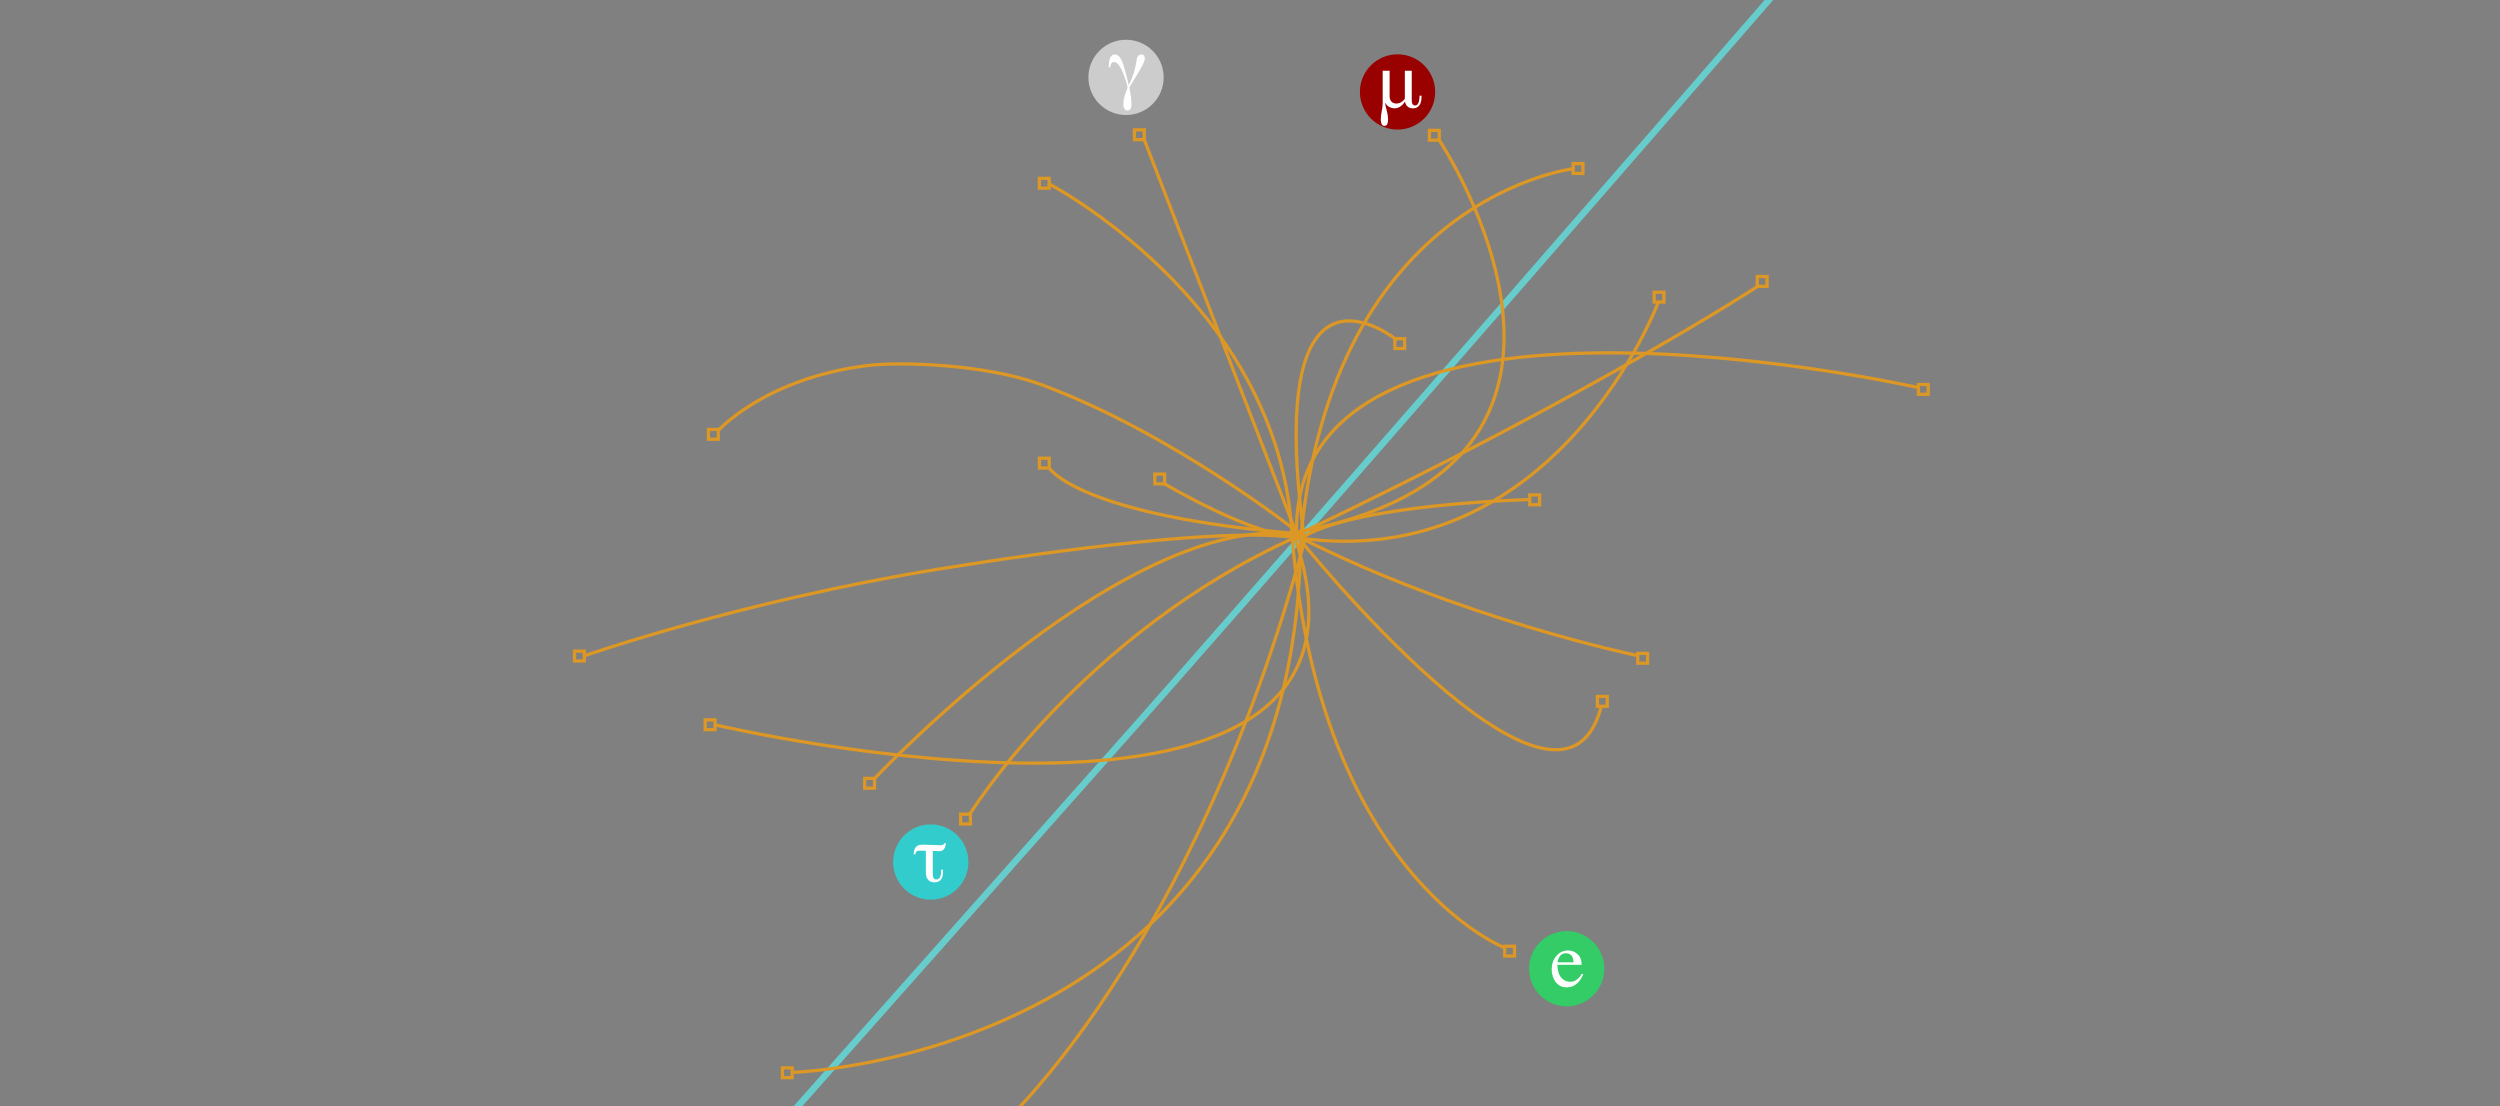 <?xml version="1.0" encoding="utf-8"?>
<!-- Generator: Adobe Illustrator 13.0.1, SVG Export Plug-In . SVG Version: 6.00 Build 14948)  -->
<!DOCTYPE svg PUBLIC "-//W3C//DTD SVG 1.1//EN" "http://www.w3.org/Graphics/SVG/1.1/DTD/svg11.dtd">
<svg version="1.1" id="Capa_1" xmlns:sketch="http://www.bohemiancoding.com/sketch/ns"
	 xmlns="http://www.w3.org/2000/svg" xmlns:xlink="http://www.w3.org/1999/xlink" x="0px" y="0px" width="764px" height="338px"
	 viewBox="0 0 764 338" enable-background="new 0 0 764 338" xml:space="preserve">
<rect x="0" y="0" width="764" height="338" fill="#808080" stroke="none"/>
<title>home_net</title>
<description>Created with Sketch.</description>
<g id="Page-1" sketch:type="MSPage">
	<path id="Path-4_1_" sketch:type="MSShapeGroup" fill="none" stroke="#66CCCC" stroke-width="2" d="M195.5,392.5
		c0,0,33.428-37.616,75.6-85.136c25.272-28.477,61.677-69.507,76.496-86.243C403.065,158.481,617.5-88.5,617.5-88.5"/>
	<path id="Path-2" sketch:type="MSShapeGroup" fill="none" stroke="#DC9724" d="M219.338,131.726c0,0,14.403-16.201,45.944-20.036
		c9.49-1.153,35.568-0.525,52.787,5.804c40.006,14.704,78.129,44.808,78.129,44.808"/>
	<path id="Path-4" sketch:type="MSShapeGroup" fill="none" stroke="#DC9724" d="M178.557,200.418c0,0,47.778-16.689,108.094-26.469
		c36.146-5.861,88.221-12.767,109.439-9.652c79.427,11.652,110.699-71.992,110.699-71.992"/>
	<path id="Path-5" sketch:type="MSShapeGroup" fill="none" stroke="#DC9724" d="M242.596,327.693c0,0,153.574-4.855,154.895-162.998
		c9.675-104.864,83.675-113.197,83.675-113.197"/>
	<path id="Path-5_1_" sketch:type="MSShapeGroup" fill="none" stroke="#DC9724" d="M459.5,289.5c0,0-58-23-64.951-130.082
		C388.366,91.279,320.248,56,320.248,56"/>
	<path id="Path-6_1_" sketch:type="MSShapeGroup" fill="none" stroke="#DC9724" d="M489.263,216.141
		c-12.651,47.871-92.649-52.013-92.649-52.013L349.685,42.685"/>
	<path id="Path-7" sketch:type="MSShapeGroup" fill="none" stroke="#DC9724" d="M537.166,87.499c0,0-49.871,32.667-140.06,75.626
		c-67.488-5.5-76.463-20.096-76.463-20.096"/>
	<path id="Path-8" sketch:type="MSShapeGroup" fill="none" stroke="#DC9724" d="M500.064,200.268c0,0-53.909-11.143-103.192-36.208
		c-13.465,0.094-40.969-16.188-40.969-16.188"/>
	<path id="Path-9" sketch:type="MSShapeGroup" fill="none" stroke="#DC9724" d="M427,104c0,0-41.5-34.098-28.304,61.209
		c-34.33,127.271-93.077,179.057-93.077,179.057"/>
	<path id="Path-10" sketch:type="MSShapeGroup" fill="none" stroke="#DC9724" d="M267.084,238.105c0,0,79.573-84.726,131.658-74.315
		c17.568-9.902,68.845-11.127,68.845-11.127"/>
	<path id="Path-11" sketch:type="MSShapeGroup" fill="none" stroke="#DC9724" d="M296.135,249.135c0,0,34.364-55.635,100.099-85.086
		C393.268,74.869,586.5,118.5,586.5,118.5"/>
	<path id="Path-12" sketch:type="MSShapeGroup" fill="none" stroke="#DC9724" d="M439.833,42.833c0,0,66.667,99.999-44.63,119.996
		C434.499,272.166,218.5,221.5,218.5,221.5"/>
</g>
<circle fill="#33CCCC" cx="284.438" cy="263.437" r="11.5"/>
<circle fill="#990000" cx="427.089" cy="28.097" r="11.5"/>
<circle fill="#33CC66" cx="478.783" cy="296.043" r="11.5"/>
<circle fill="#CCCCCC" cx="344.116" cy="23.646" r="11.5"/>
<g>
	<path fill="#FFFFFF" d="M338.826,20.538c0-0.414,0.022-0.848,0.069-1.301c0.047-0.445,0.129-0.859,0.246-1.242
		c0.125-0.398,0.316-0.719,0.574-0.961c0.234-0.258,0.562-0.387,0.984-0.387c0.586,0.016,1.104,0.32,1.559,0.914
		c0.43,0.625,0.797,1.418,1.102,2.379c0.625,2.047,1.152,4.055,1.582,6.023h0.047c0.609-1.25,1.105-2.469,1.488-3.656
		c0.383-1.148,0.68-2.539,0.892-4.172c0.077-0.477,0.254-0.852,0.526-1.125c0.258-0.242,0.57-0.363,0.938-0.363
		c0.336,0,0.59,0.113,0.762,0.34c0.18,0.234,0.27,0.539,0.27,0.914c-0.016,0.445-0.254,1.117-0.715,2.016
		c-0.469,0.906-1.016,1.863-1.641,2.871c-0.586,1.008-1.113,1.891-1.582,2.648c-0.492,0.766-0.746,1.227-0.762,1.383
		c0,0.102,0.039,0.293,0.116,0.574c0.048,0.305,0.109,0.691,0.188,1.16c0.195,0.93,0.301,2.074,0.316,3.434
		c-0.017,1.164-0.449,1.754-1.302,1.77c-0.414-0.016-0.719-0.23-0.914-0.645c-0.172-0.367-0.258-0.711-0.258-1.031
		c0.017-1.344,0.224-2.512,0.621-3.504c0.18-0.484,0.332-0.887,0.457-1.207c0.109-0.32,0.164-0.527,0.164-0.621
		c0-0.094-0.023-0.277-0.07-0.551c-0.047-0.258-0.125-0.578-0.233-0.961c-0.228-0.781-0.531-1.652-0.914-2.613
		c-0.367-0.977-0.793-1.832-1.277-2.566c-0.508-0.719-1.043-1.086-1.604-1.102c-0.431,0.016-0.728,0.191-0.892,0.527
		c-0.172,0.336-0.258,0.688-0.258,1.055H338.826z"/>
</g>
<g>
	<path fill="#FFFFFF" d="M482.113,291.604c0.828,0.762,1.242,1.842,1.242,3.24h-7.44c0.078,1.809,0.487,3.126,1.229,3.951
		c0.742,0.826,1.621,1.24,2.637,1.24c0.82,0,1.513-0.215,2.074-0.644c0.562-0.429,1.082-1.037,1.56-1.824l0.409,0.142
		c-0.319,0.992-0.92,1.912-1.799,2.758c-0.879,0.845-1.955,1.268-3.229,1.268c-1.469,0-2.604-0.555-3.404-1.664
		s-1.201-2.387-1.201-3.832c0-1.57,0.465-2.926,1.396-4.066c0.93-1.14,2.141-1.711,3.633-1.711
		C480.32,290.461,481.285,290.842,482.113,291.604z M476.5,292.5c-0.25,0.422-0.431,0.953-0.539,1.595h4.944
		c-0.086-0.781-0.233-1.363-0.444-1.746c-0.383-0.688-1.023-1.031-1.922-1.031C477.648,291.316,476.969,291.711,476.5,292.5z"/>
</g>
<g>
	<path fill="#FFFFFF" d="M431.429,30.505c-0.031,1.141,0.32,1.719,1.055,1.734c0.289,0,0.523-0.113,0.703-0.34
		c0.172-0.211,0.305-0.457,0.398-0.738c0.164-0.656,0.246-1.297,0.246-1.922h0.598c0,0.383-0.016,0.797-0.047,1.242
		c-0.062,0.438-0.184,0.855-0.363,1.254c-0.156,0.383-0.418,0.703-0.785,0.961c-0.352,0.266-0.832,0.406-1.44,0.422
		c-0.75-0.016-1.32-0.223-1.711-0.621c-0.397-0.398-0.63-0.887-0.69-1.465h-0.048c-0.353,0.609-0.81,1.105-1.371,1.488
		c-0.555,0.383-1.151,0.582-1.793,0.598c-0.383,0-0.848-0.102-1.396-0.305c-0.547-0.227-1.034-0.684-1.465-1.371l-0.047,0.047
		c0.125,0.789,0.31,1.598,0.551,2.426c0.228,0.836,0.349,1.699,0.363,2.59c0,0.578-0.074,1.043-0.223,1.395
		c-0.156,0.367-0.449,0.559-0.879,0.574c-0.422-0.016-0.711-0.207-0.867-0.574c-0.164-0.352-0.246-0.816-0.246-1.395
		c0.016-0.891,0.113-1.754,0.293-2.59c0.172-0.812,0.266-1.59,0.281-2.332V21.61h2.121v7.816c0,0.656,0.176,1.184,0.527,1.582
		c0.336,0.422,0.863,0.633,1.582,0.633c0.641-0.023,1.19-0.211,1.651-0.562c0.453-0.32,0.75-0.641,0.892-0.961V21.61h2.108
		L431.429,30.505L431.429,30.505z"/>
</g>
<g>
	<path fill="#FFFFFF" d="M281.959,258.137c1.438,0.047,3.316,0.103,5.637,0.163c0.228,0,0.434-0.047,0.621-0.141
		c0.195-0.102,0.309-0.254,0.34-0.457h0.48c-0.016,0.672-0.176,1.23-0.48,1.676c-0.305,0.492-0.824,0.738-1.559,0.738
		c-0.688,0-1.336-0.023-1.945-0.07v6.797c0,0.703,0.09,1.199,0.271,1.488c0.155,0.305,0.434,0.449,0.831,0.434
		c0.595,0,0.988-0.297,1.185-0.891c0.109-0.273,0.188-0.594,0.234-0.961c0.016-0.336,0.022-0.711,0.022-1.125h0.598
		c0,0.508-0.016,0.996-0.047,1.465c-0.062,0.445-0.188,0.852-0.375,1.219c-0.194,0.367-0.469,0.648-0.819,0.844
		c-0.353,0.221-0.824,0.328-1.418,0.328c-0.272,0-0.556-0.047-0.845-0.141c-0.28-0.062-0.559-0.199-0.832-0.41
		c-0.258-0.219-0.477-0.527-0.655-0.926c-0.173-0.406-0.259-0.93-0.259-1.57v-6.598c-0.577-0.031-1.18-0.047-1.805-0.047
		c-0.414,0-0.742,0.074-0.984,0.223c-0.219,0.173-0.379,0.473-0.479,0.902h-0.479c0.055-0.992,0.289-1.734,0.703-2.227
		C280.279,258.374,280.967,258.137,281.959,258.137z"/>
</g>
<rect x="239.096" y="326.333" fill="none" stroke="#DC9724" width="3" height="3"/>
<rect x="302.761" y="344.239" fill="none" stroke="#DC9724" width="3" height="3"/>
<rect x="459.834" y="289.166" fill="none" stroke="#DC9724" width="3" height="3"/>
<rect x="488.168" y="212.832" fill="none" stroke="#DC9724" width="3" height="3"/>
<rect x="500.5" y="199.666" fill="none" stroke="#DC9724" width="3" height="3"/>
<rect x="293.562" y="248.812" fill="none" stroke="#DC9724" width="3" height="3"/>
<rect x="264.25" y="237.864" fill="none" stroke="#DC9724" width="3" height="3"/>
<rect x="215.5" y="219.989" fill="none" stroke="#DC9724" width="3" height="3"/>
<rect x="175.557" y="198.989" fill="none" stroke="#DC9724" width="3" height="3"/>
<rect x="216.5" y="131.239" fill="none" stroke="#DC9724" width="3" height="3"/>
<rect x="317.625" y="54.5" fill="none" stroke="#DC9724" width="3" height="3"/>
<rect x="346.685" y="39.685" fill="none" stroke="#DC9724" width="3" height="3"/>
<rect x="317.644" y="140.03" fill="none" stroke="#DC9724" width="3" height="3"/>
<rect x="352.903" y="144.872" fill="none" stroke="#DC9724" width="3" height="3"/>
<rect x="426.25" y="103.5" fill="none" stroke="#DC9724" width="3" height="3"/>
<rect x="480.75" y="50" fill="none" stroke="#DC9724" width="3" height="3"/>
<rect x="436.833" y="39.833" fill="none" stroke="#DC9724" width="3" height="3"/>
<rect x="505.5" y="89.305" fill="none" stroke="#DC9724" width="3" height="3"/>
<rect x="537.012" y="84.499" fill="none" stroke="#DC9724" width="3" height="3"/>
<rect x="586.262" y="117.5" fill="none" stroke="#DC9724" width="3" height="3"/>
<rect x="467.501" y="151.25" fill="none" stroke="#DC9724" width="3" height="3"/>
</svg>
